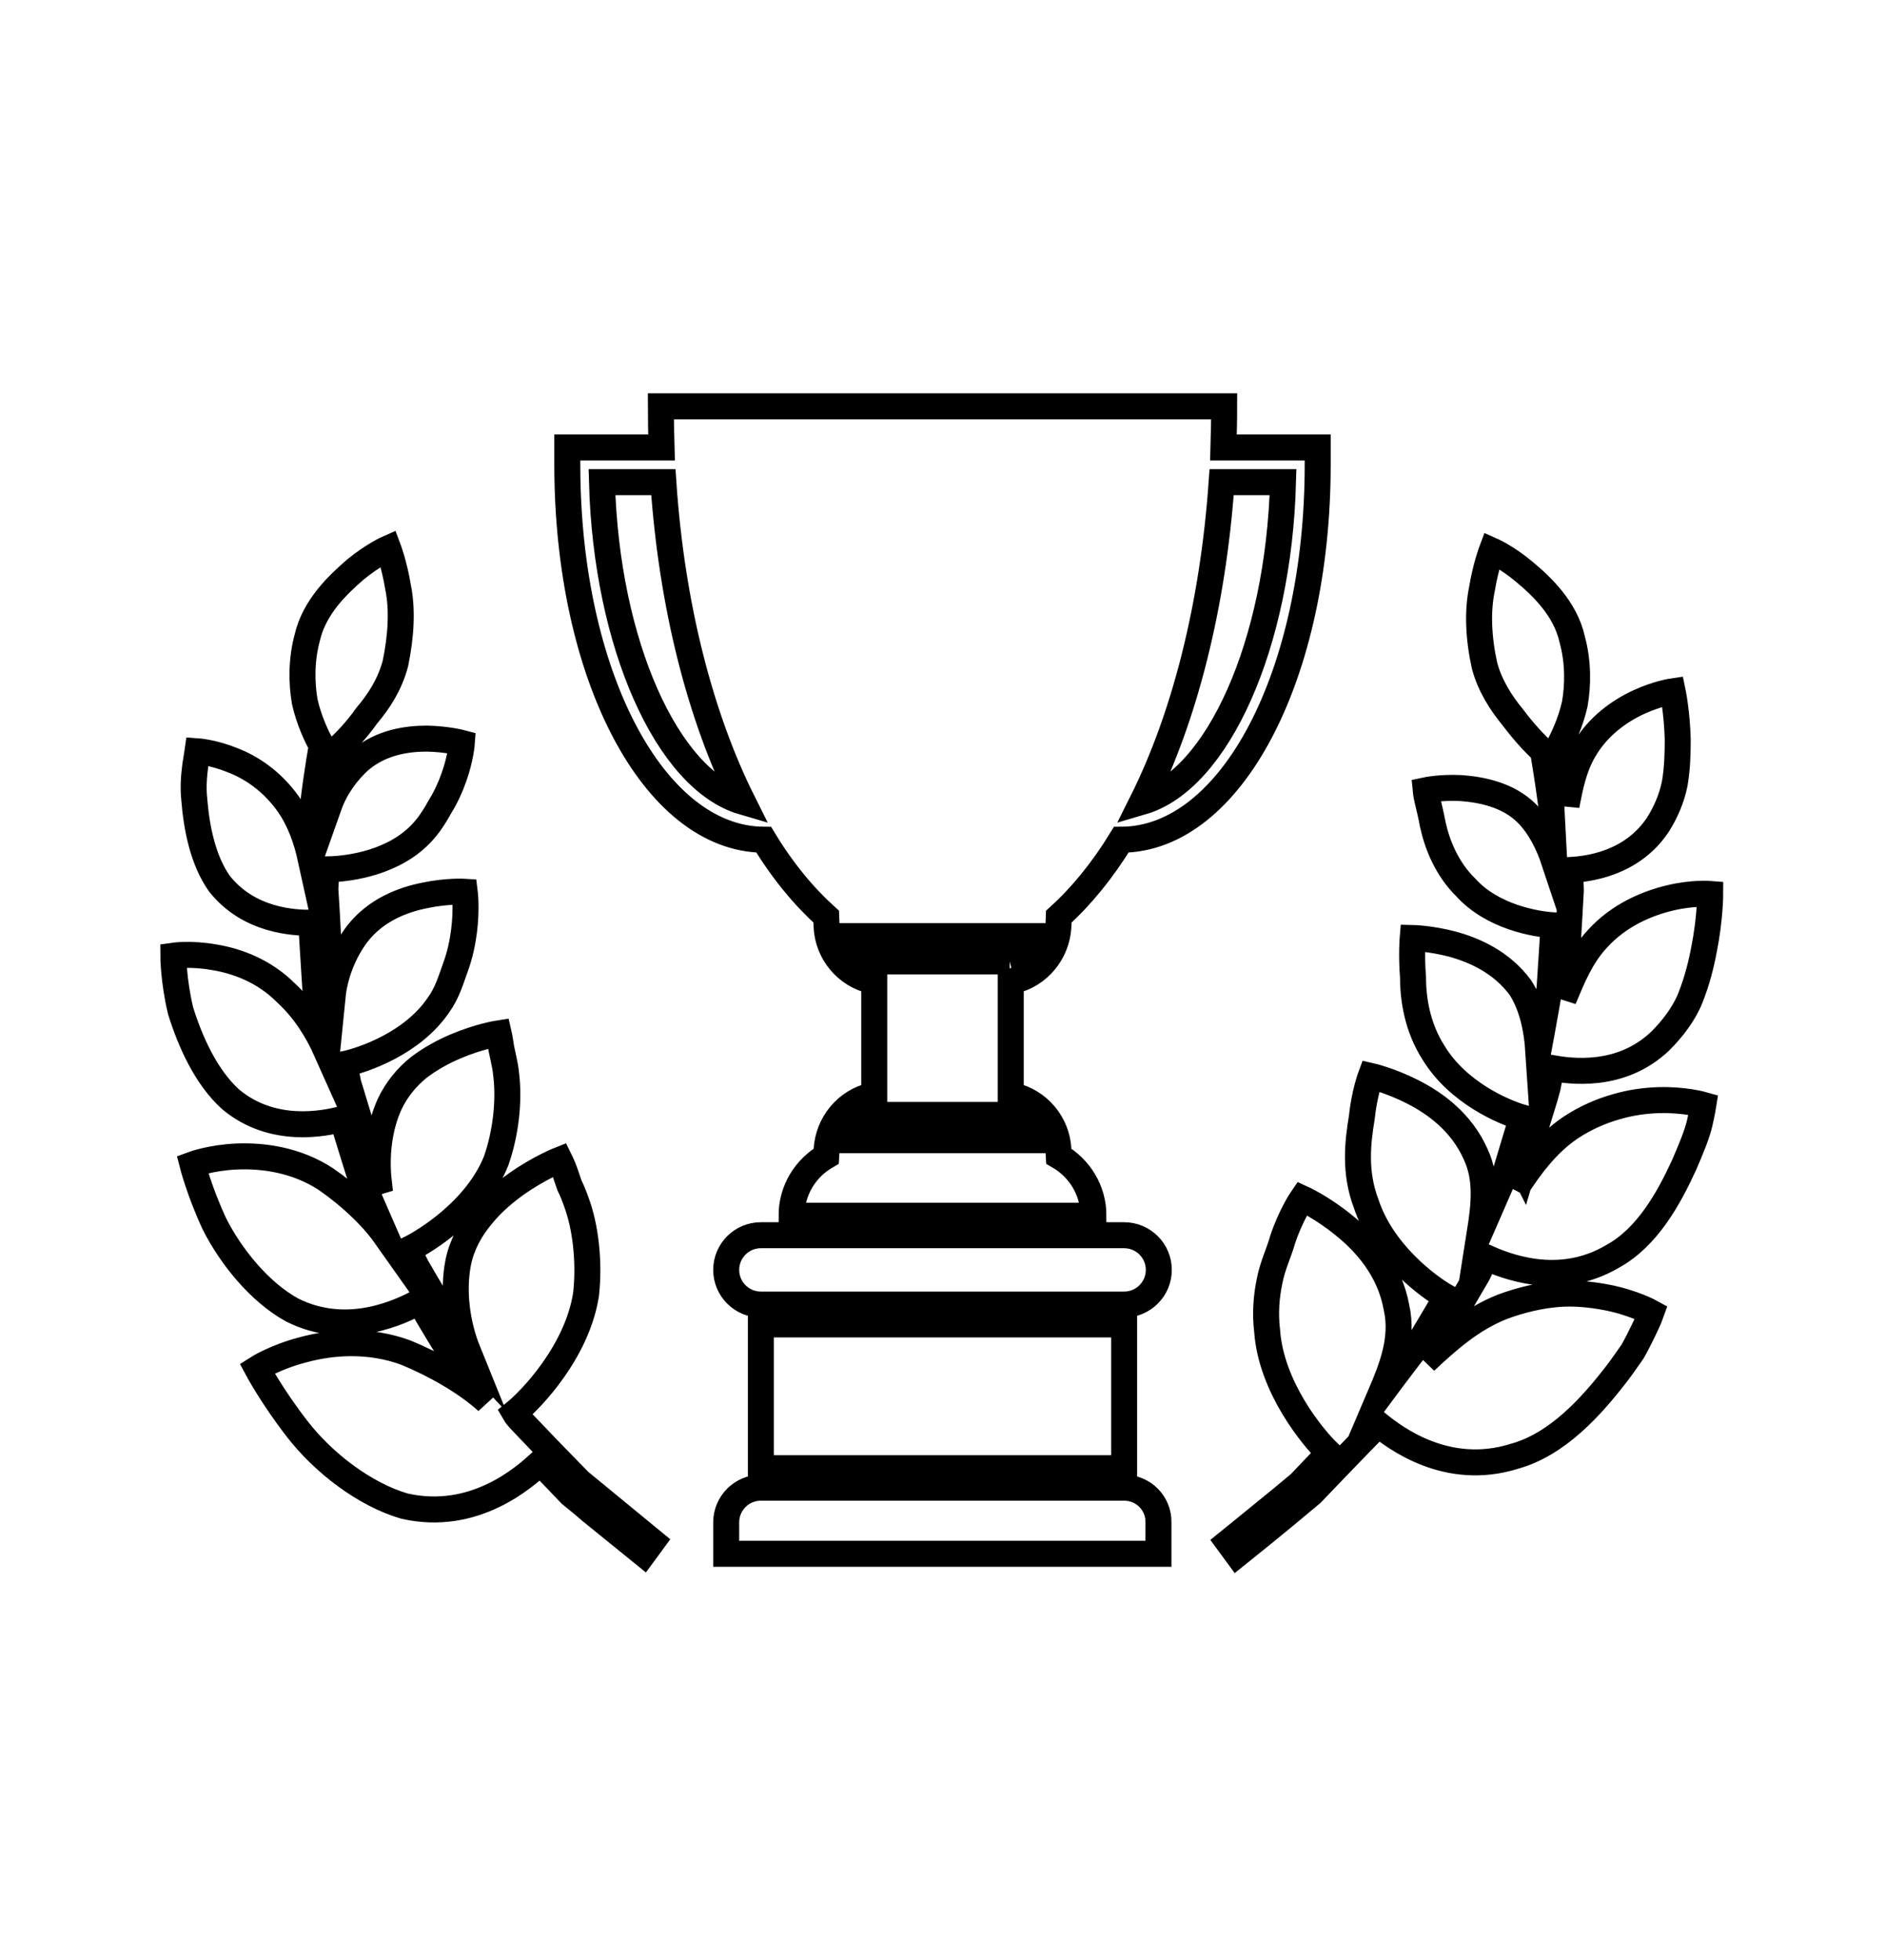 <svg xmlns="http://www.w3.org/2000/svg" id="Layer_1" x="0" y="0" version="1.1" viewBox="0 0 522 542.7" xml:space="preserve" stroke-width="1.5" stroke="currentColor" aria-hidden="true">
  <style>
    .st0{fill:none;stroke:#000;stroke-width:7.196;stroke-miterlimit:10}
  </style>
  <path d="M148 397.3c-1.7-1.8-3.1-3.2-4.1-4.3-1-1.1-1.4-1.8-1.4-1.8 4.7-3.8 17.4-17.1 19.8-32.9 1-9.2-.2-18.8-2.7-25.5-.6-1.7-1.2-3.2-1.9-4.6-.5-1.4-.9-2.7-1.3-3.8-.8-2.1-1.4-3.3-1.4-3.3s-5.6 2.2-12 6.7c-3.2 2.3-6.6 5.1-9.6 8.8-3.1 3.7-5.5 8-6.5 12.9-1.6 8.1-.3 17.3 2.7 24.7 0 0-1.4-1.5-2.9-4.2-1.6-2.7-3.6-6.2-5.7-9.7-2.1-3.5-4.2-7.1-5.7-9.7-1.4-2.7-2.1-4.7-2.1-4.7 5.1-2.5 18.9-11.2 24.2-24.5 2.8-8 3.6-16.9 2.8-23.6-.3-3.4-1.2-6.2-1.5-8.3-.3-2.1-.6-3.4-.6-3.4s-5.3.8-11.9 3.6c-3.3 1.4-6.9 3.3-10.3 5.9-3.2 2.6-6 5.9-8 10.1-3 6.6-3.8 14.5-3 21.5-.3.1-2.6-8.1-5.1-16.2-1.2-4.1-2.5-8.1-3.4-11.2-.6-3.1-.9-5.2-.9-5.2 5.1-1.1 18.7-5.7 25.9-16.3 2.4-3.3 3.4-6.8 4.7-10.4 1.3-3.5 2-7 2.4-10.1.8-6.2.2-10.9.2-10.9s-4.8-.3-11 1c-6.1 1.2-13.6 4-18.8 10.7-3.7 4.9-6.2 11.3-6.8 17.3 0 0-.5-2.1-.6-5.5-.2-3.3-.5-7.7-.7-12.1-.2-4.4-.5-8.8-.7-12.1.2-3.3.2-5.5.2-5.5 4.8 0 17.1-1.2 25.3-8.9 2.6-2.4 4.5-5.3 6.1-8.2 1.8-2.9 3.1-5.8 4-8.4 1.9-5.3 2.2-9.5 2.2-9.5s-4.1-1.1-9.7-1.2c-5.5 0-12.5 1-18.3 5.8-3.9 3.4-7.1 8-8.8 12.8 0 0 0-1 .2-2.5s.5-3.4.9-5.4l1.2-7.8c2.2-2 5.3-5.2 8.2-9.3 3.4-4 6.4-8.7 7.9-14.4 1.6-7.7 2-15.1.7-21.3-1-6.1-2.7-10.6-2.7-10.6s-4.1 1.8-9.1 5.9c-4.7 4.1-11.3 10.2-13.3 18.8-1.7 6.3-1.6 12.6-.7 17.8 1.2 5.3 3.3 9.6 4.7 12.2 0 0-1.4 7.7-2.3 15.5l-.8 15.6c-1.1-5-2.9-10.3-6.1-14.9-4.6-6.5-10.4-10.3-15.7-12.3-5.2-2.1-9.5-2.4-9.5-2.4s-.2 1.4-.6 3.8c-.3 2.4-.7 5.7-.3 9.5.6 7.6 2.3 16.8 7 23.4 8.2 10.3 20.6 10.8 25.4 10.8 0 0 .5 8.9 1.1 17.9 1.5 8.8 3.1 17.6 3.1 17.6-2.5-5.6-6.1-11.4-11.1-16-6.1-6.2-13.8-9-20.2-10-6.3-1.1-11.1-.4-11.1-.4s0 6.8 2 15.2c2.6 8.4 7 18.4 13.9 24.6 11.6 9.7 26 6.7 30.9 5.4 0 0 2.5 8.3 5.1 16.5 3.4 7.9 6.9 15.9 6.9 15.9-4.1-5.8-10.3-11.4-16.5-15.7-8.2-5.4-17.5-6.6-24.7-6.3-7.2.3-12.3 2.2-12.3 2.2s1.9 7.5 6.1 16.5c4.5 8.9 12.4 18.8 21.5 23.8 15.5 7.8 30.4.3 35.3-2.3 0 0 4.2 7.3 8.6 14.3 5.1 6.7 10.1 13.3 10.1 13.3-6-5.4-14.5-10.2-22.5-13.5-10.3-3.8-20.7-2.9-28.4-.8-7.8 2-12.8 5.2-12.8 5.2s4.1 7.7 11 16.6C89.5 405 101 413.8 112 417c19.4 4.4 33.2-8 37.6-12 0 0 1.7 1.7 4.2 4.3 1.2 1.3 2.7 2.8 4.2 4.4 1.7 1.4 3.6 2.9 5.4 4.5l14.8 12 2.5-3.4-20.2-16.6c-4.6-4.7-9.2-9.4-12.5-12.9zM421.7 323.8c.9-3.1 2.2-7.2 3.5-11.4 1.2-4.1 2.6-8.2 3.4-11.4.6-3.2 1-5.3 1-5.3 5.2.9 19.2 3 30.2-7.5 3.3-3.3 6.5-7.4 8.3-11.9 1.8-4.5 3-9.2 3.8-13.5 1.7-8.6 1.7-15.3 1.7-15.3s-4.8-.4-11.1 1.1-14.1 4.7-20.1 11.3c-4.6 4.9-7 11-9.4 16.7 0 0 .5-2.2.6-5.5.2-3.3.5-7.8.7-12.3.3-4.5.5-8.9.7-12.3-.1-3.4-.2-5.6-.2-5.6 4.8-.3 16.9-1.6 24.2-12.4 2.2-3.4 4-7.5 4.8-11.7.7-4.1.8-8.4.8-12.1-.2-7.6-1.4-13.3-1.4-13.3s-4.2.6-9.4 3-11.3 6.6-15.2 13.4c-2.8 4.8-3.8 10.1-4.8 15.2 0 0 0-1-.2-2.5s-.5-3.5-.9-5.5c-.6-4-1.3-7.9-1.3-7.9 1.4-2.6 3.5-6.9 4.7-12.2.9-5.2 1-11.5-.7-17.8-1.9-8.6-8.5-14.8-13.3-18.8-4.9-4.1-9-5.9-9-5.9s-1.7 4.5-2.7 10.6c-1.3 6.2-1 13.6.7 21.3 1.5 5.6 4.6 10.4 7.9 14.4 3 4 6.1 7.3 8.3 9.3 0 0 1.3 7.6 2.3 15.2.4 7.7.8 15.3.8 15.3-1.6-4.8-4-9.7-7.6-13.3-5.2-5.2-12.7-6.6-18.2-7-5.6-.3-9.8.6-9.8.6s.1 1.1.5 2.8c.4 1.7 1 4.1 1.5 6.8 1.2 5.4 3.8 12.1 9.1 17.3 7.4 8.2 19.4 10.2 24.3 10.5 0 0-.5 8.8-1.1 17.5-1.5 8.7-3.1 17.3-3.1 17.3-.4-6-1.7-12.5-5-17.6-5.2-7-12.6-10.3-18.8-12-6.1-1.6-11-1.7-11-1.7s-.4 4.7.1 10.9c0 6.1 1.2 13.9 5.7 20.9 6.7 11 19.3 16.4 24.5 17.9 0 0-2.5 8.1-4.9 16.2l-6.8 15.6c1.1-7 2.1-14.6-1.1-21.5-3.9-8.9-11.2-14.2-17.5-17.4-6.3-3.2-11.6-4.4-11.6-4.4s-1.8 4.8-2.5 11.6c-1.1 6.7-2.1 15 1.2 23.7 4.5 13.7 17.1 23 22.2 25.9 0 0-4.1 7.1-8.4 14.1-5 6.5-9.9 13.1-9.9 13.1 3.2-7.5 6.5-15.6 4.5-24.4-1.9-10.4-8.5-17.8-14.6-22.7-6-4.9-11.5-7.4-11.5-7.4s-3.1 4.5-5.4 11.4c-1 3.6-2.8 7.2-3.6 11.4-.9 4.2-1.3 8.9-.7 13.9 1.1 15.6 12.7 29.6 17.1 33.8 0 0-1.6 1.7-4 4.2-1.2 1.3-2.6 2.7-4.1 4.3-1.7 1.4-3.5 2.9-5.3 4.4-7.2 5.9-14.5 11.8-14.5 11.8l2.5 3.4s10.4-8.3 20.6-16.9c4.6-4.8 9.2-9.6 12.7-13.2 1.8-1.8 3.2-3.3 4.2-4.3 1-1.1 1.4-1.8 1.4-1.8 4.7 3.8 19.1 14.9 37.9 9 11.9-3.3 21.2-13.7 28.1-22.6 1.7-2.2 3.2-4.4 4.6-6.4 1.2-2.1 2.1-4 2.9-5.6 1.6-3.2 2.3-5.2 2.3-5.2s-5.2-2.9-13-4.3c-3.9-.7-8.4-1.2-13.1-.8-4.6.4-9.7 1.5-15.1 3.5-8.7 3.4-15.4 9.5-21.4 15.1 0 0 1.4-1.6 2.9-4.3 1.6-2.7 3.7-6.3 5.8-9.9 2.1-3.6 4.2-7.2 5.8-9.9 1.4-2.8 2.2-4.7 2.2-4.7 5.2 2.3 20.1 8.6 35.1-.2 9.7-5.3 15.6-16.1 19.8-25.2 2-4.6 3.7-8.7 4.4-11.8.7-3.1 1-5 1-5s-5.2-1.5-12.3-1.3c-3.6.1-7.6.6-11.7 1.8-4.3 1.2-8.7 3.1-12.9 5.9-6.6 4.5-11.2 10.9-15.1 16.9 0 0 .2-.5.6-1.3.5-1.2.9-2.5 1.4-4.1zM311.3 411.9H210.7c-5.3 0-9.6 4.3-9.6 9.6v8.7h119.7v-8.7c.1-5.3-4.2-9.6-9.5-9.6zM210.7 366.7h100.6v39.8H210.7zM311.3 342H210.7c-5.3 0-9.6 4.3-9.6 9.6s4.3 9.6 9.6 9.6h100.6c5.3 0 9.6-4.3 9.6-9.6s-4.3-9.6-9.6-9.6zM364.9 123.9h-26.1c.1-3.8.2-7.6.2-11.4H183c0 3.8.1 7.6.2 11.4h-26.1v4.8c0 58.1 23.9 103.6 54.4 103.8 5.2 8.6 11.1 15.7 17.3 21.3l.1 2.7c.3 7.3 5.5 13.5 12.6 15.1h.6v31.6l-.6.1c-7.1 1.6-12.2 7.8-12.6 15.1l-.1 1.7c-5.7 3.3-9.6 9.4-9.6 16.5h83.6c0-7.1-3.9-13.2-9.6-16.5l-.1-1.7c-.3-7.3-5.5-13.5-12.6-15.1h-.6v-31.6h.3l.3-.1c7.1-1.6 12.2-7.8 12.6-15.1l.1-2.7c6.2-5.6 12.1-12.8 17.3-21.3 30.5-.1 54.4-45.7 54.4-103.8v-4.8zm-198.2 9.6h17c2.3 34.3 10.3 65.1 22 88.5-20.9-6.1-37.8-43.7-39-88.5zm120.4 182.2H235c1.1-3.4 3.9-6.1 7.5-7h37.2c3.4.9 6.2 3.6 7.4 7zm-7.5-49.5h-37.2c-3.6-.9-6.3-3.6-7.5-7H287c-1.1 3.4-3.9 6.1-7.4 7zm36.7-44.2c11.7-23.4 19.6-54.2 22-88.5h17c-1.2 44.8-18.1 82.4-39 88.5z" class="st0"/>
</svg>
